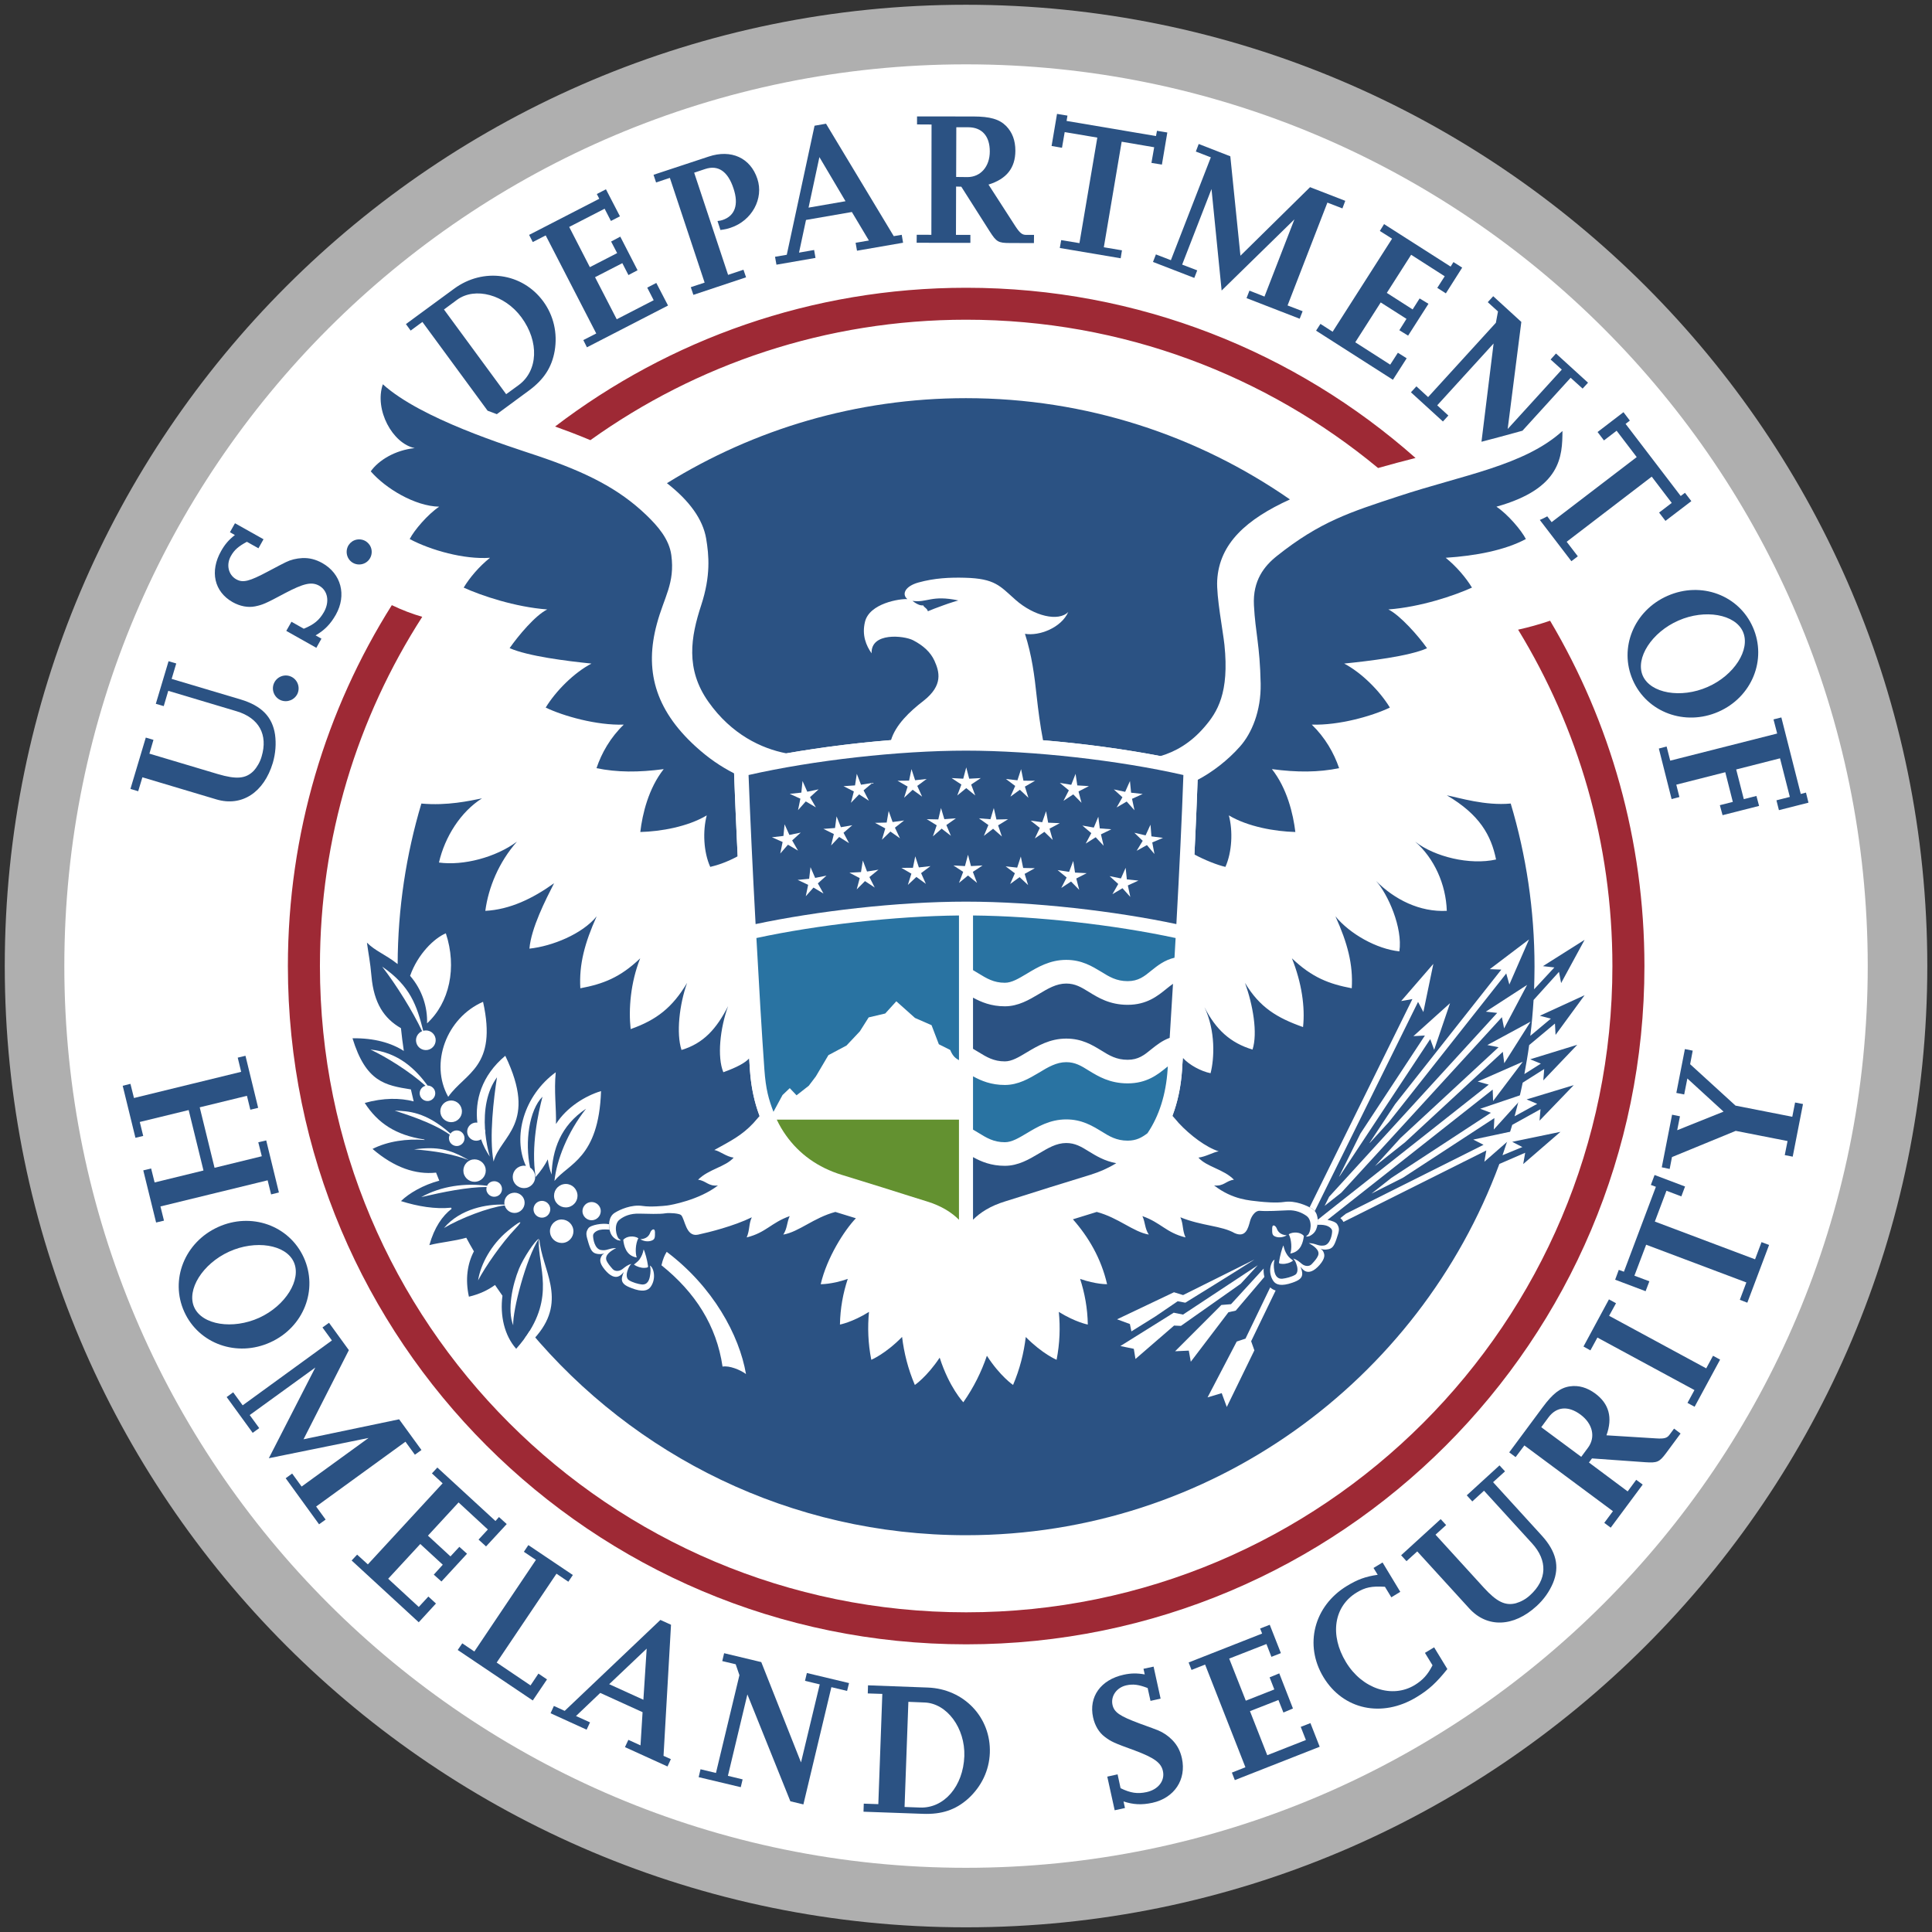 <?xml version="1.0" encoding="UTF-8" standalone="no"?>
<!-- Created with Inkscape (http://www.inkscape.org/) -->

<svg
   version="1.0"
   width="560"
   height="560"
   id="svg2"
   xmlns="http://www.w3.org/2000/svg"
   xmlns:svg="http://www.w3.org/2000/svg">
  <rect width="100%" height="100%" fill="#333333" stroke="none"/>
  <defs
     id="defs4" />
  <g
     transform="matrix(1.553,0,0,1.553,1.38,1.376)"
     id="g3056">
    <g
       id="g3058">
      <circle
         cx="178.755"
         cy="179.102"
         r="176.553"
         style="fill:#ffffff"
         id="circle3060" />
      <path
         d="m 293.496,194.116 -8.784,2.705 1.987,0.811 -3.076,1.948 c 0.327,-1.792 0.645,-3.589 0.894,-5.405 l 4.814,-4.023 0.112,2.119 5.42,-7.407 -8.35,3.833 2.056,0.537 -3.838,3.213 c 0.273,-2.217 0.464,-4.448 0.61,-6.694 l 4.741,-5.249 0.4,2.09 4.38,-8.066 -7.778,4.912 2.139,0.239 -3.784,4.077 c 0.034,-1.411 0.078,-2.808 0.078,-4.219 0,-10.581 -1.558,-20.796 -4.443,-30.449 -4.8,0.444 -9.614,-1.089 -11.924,-1.533 6.147,3.604 8.276,7.5 9.189,11.978 -4.917,1.099 -11.494,-0.513 -15.098,-3.33 3.525,3.076 5.747,7.92 5.903,12.915 -5.073,0.254 -9.756,-2.119 -13.198,-5.576 2.207,2.466 5,8.701 4.346,13.14 -4.243,-0.454 -9.214,-3.232 -11.934,-6.543 2.251,4.961 3.32,8.984 3.047,13.428 -4.204,-0.796 -7.397,-1.987 -11.167,-5.591 1.816,4.531 2.485,9.092 2.075,12.832 -4.858,-1.719 -8.091,-3.667 -10.83,-8.242 1.46,4.043 2.407,9.341 1.401,12.441 -4.116,-1.235 -6.841,-3.716 -8.975,-7.92 2.114,4.463 1.846,9.648 1.143,12.334 -1.729,-0.337 -3.984,-1.533 -5.161,-2.856 -0.073,0.815 -0.132,1.597 -0.166,2.358 -0.22,3.018 -0.811,5.845 -1.797,8.438 0.342,0.371 1.157,1.323 1.182,1.362 2.163,2.324 5.127,4.536 7.461,5.278 -1.011,0.146 -2.393,1.011 -3.784,1.172 1.543,1.748 4.688,2.139 6.631,4.126 -1.509,0.181 -1.865,1.274 -3.706,1.069 3.506,2.71 6.719,2.798 8.511,3.013 0.728,0.078 3.086,0.303 4.58,0.068 2.114,-0.322 4.292,0.728 5.137,1.216 1.299,0.762 1.23,2.549 0.972,3.457 -0.156,0.537 -0.386,1.182 -1.362,1.685 -0.557,0.166 -0.923,0.215 -0.356,-0.205 0.508,-0.371 0.972,-2.637 -0.2,-3.525 -0.859,-0.625 -2.07,-1.143 -3.496,-1.069 -1.582,0.073 -3.999,0.205 -5.171,0.098 -1.069,-0.122 -1.743,1.289 -1.895,1.885 -0.381,1.411 -0.82,3.154 -2.856,2.29 -2.505,-1.436 -6.064,-1.313 -10.156,-2.969 0.576,1.255 0.332,2.349 0.957,3.755 -3.647,-0.898 -4.57,-2.754 -8.047,-3.975 0.581,1.265 0.41,2.256 1.196,3.447 -2.925,-0.508 -5.654,-3.145 -9.722,-4.229 -0.132,0.039 -0.244,0.093 -0.366,0.117 -1.479,0.444 -2.842,0.864 -4.077,1.26 2.881,3.262 5.264,7.266 6.377,12.109 0,0 -2.031,0.059 -5.034,-0.986 0.859,2.646 1.387,5.483 1.436,8.521 0,0 -2.28,-0.42 -5.41,-2.363 0.288,2.876 0.186,5.869 -0.415,8.94 0,0 -2.637,-1.089 -5.752,-4.253 -0.361,2.969 -1.099,5.962 -2.373,8.95 0,0 -2.417,-1.636 -4.883,-5.449 -1.016,2.974 -2.446,5.894 -4.404,8.682 0,0 -2.627,-2.764 -4.409,-8.33 -2.373,3.569 -4.634,5.098 -4.634,5.098 -1.274,-2.988 -2.021,-5.981 -2.383,-8.965 -3.11,3.179 -5.747,4.268 -5.747,4.268 -0.61,-3.071 -0.708,-6.064 -0.43,-8.94 -3.12,1.943 -5.42,2.363 -5.42,2.363 0.054,-3.037 0.581,-5.874 1.46,-8.521 -3.022,1.045 -5.049,0.986 -5.049,0.986 1.147,-4.941 4.385,-10.024 6.563,-12.305 -1.069,-0.342 -2.212,-0.684 -3.457,-1.064 -0.117,-0.024 -0.229,-0.078 -0.371,-0.117 -4.063,1.084 -6.782,3.721 -9.722,4.229 0.776,-1.191 0.625,-2.183 1.196,-3.447 -3.462,1.221 -4.399,3.076 -8.027,3.975 0.605,-1.406 0.361,-2.5 0.957,-3.755 -3.384,1.655 -8.008,2.803 -10.054,3.242 -2.271,0.469 -2.402,-2.905 -3.145,-3.652 -0.317,-0.322 -2.144,-0.454 -2.905,-0.337 -1.128,0.19 -3.311,0.093 -4.941,0.063 -1.641,-0.034 -2.769,0.449 -3.613,1.104 -1.206,0.869 -0.635,3.228 -0.117,3.613 0.562,0.405 0.215,0.352 -0.347,0.2 -0.967,-0.498 -1.216,-1.152 -1.372,-1.689 -0.239,-0.889 -0.332,-2.686 0.986,-3.428 0.83,-0.513 3.022,-1.558 5.142,-1.23 1.484,0.229 3.838,0 4.551,-0.083 0.718,-0.083 6.006,-1.035 9.497,-3.745 -1.831,0.205 -2.188,-0.889 -3.711,-1.069 1.963,-1.987 5.103,-2.378 6.641,-4.126 -1.377,-0.161 -2.598,-1.265 -3.608,-1.421 3.081,-1.709 5.122,-2.705 7.295,-5.029 0.024,-0.039 0.835,-0.952 1.157,-1.328 -0.981,-2.593 -1.587,-5.454 -1.797,-8.472 -0.049,-0.737 -0.098,-1.494 -0.151,-2.271 -0.752,0.835 -2.305,1.675 -4.824,2.583 -1.177,-2.861 -0.615,-8.198 0.889,-12.334 -2.153,4.209 -4.57,6.948 -8.696,8.179 -1.006,-3.086 -0.4,-8.472 1.04,-12.515 -2.734,4.575 -5.659,6.899 -10.532,8.618 -0.41,-3.735 -0.02,-8.677 1.782,-13.208 -3.76,3.604 -6.958,4.795 -11.172,5.591 -0.259,-4.443 0.815,-8.467 3.047,-13.428 -2.695,3.311 -8.306,5.576 -12.549,6.03 0.327,-3.853 3.027,-9.121 4.6,-12.207 -3.989,2.861 -8.237,4.912 -12.832,5.156 0.576,-4.37 2.529,-9.097 5.898,-12.915 -3.96,2.935 -10,4.517 -14.551,3.896 1.099,-4.795 4.053,-9.468 8.032,-11.978 -2.31,0.459 -6.494,1.411 -11.313,0.967 -2.837,9.502 -4.39,19.556 -4.429,29.961 -2.407,-1.89 -4.087,-2.368 -5.732,-3.999 0.303,2.256 0.601,3.486 0.845,6.27 0.444,5.02 2.354,7.891 5.503,9.692 0.142,1.426 0.327,2.837 0.537,4.253 -2.329,-1.489 -5.459,-2.417 -9.58,-2.368 2.505,8.169 6.094,8.779 10.898,9.546 0.166,0.752 0.347,1.494 0.522,2.236 -2.559,-0.669 -5.64,-0.679 -9.136,0.288 2.417,3.755 5.771,6.016 11.123,6.821 0.01,0.034 0.024,0.059 0.044,0.093 -3.296,-0.264 -6.86,0.225 -9.712,1.67 4.063,3.496 8.057,4.829 11.86,4.424 0.195,0.508 0.391,1.006 0.596,1.504 -3.008,0.796 -5.664,2.354 -7.148,3.809 3.169,1.001 6.421,1.533 9.36,1.23 0.02,0.073 0.063,0.142 0.088,0.215 -1.719,1.318 -3.213,3.447 -4.15,6.772 2.261,-0.562 4.58,-0.718 6.89,-1.377 0.459,0.864 0.933,1.704 1.426,2.539 -1.221,2.319 -1.646,5.229 -0.933,8.462 1.943,-0.459 3.54,-1.211 4.868,-2.183 0.454,0.674 0.913,1.333 1.392,2.007 -0.488,3.701 0.366,7.422 2.563,9.902 1.03,-1.157 1.855,-2.271 2.515,-3.335 19.453,23.306 48.721,38.13 81.445,38.13 45.659,0 84.575,-28.848 99.541,-69.292 l 4.819,-2.09 -0.366,2.109 6.953,-6.016 -9.004,1.865 1.895,0.977 -3.706,1.528 c 0.649,-1.86 1.26,-3.765 1.812,-5.669 l 5.278,-2.925 -0.186,2.144 6.387,-6.631 -8.794,2.661 1.982,0.83 -4.229,2.319 c 0.566,-2.065 1.079,-4.17 1.514,-6.274 l 4.019,-2.549 -0.171,2.124 6.34,-6.647"
         style="fill:#2b5283"
         id="path3062" />
      <path
         d="m 288.423,114.966 c -2.012,0.688 -4.019,1.24 -5.967,1.67 11.172,18.291 17.598,39.78 17.598,62.783 0,66.616 -54.009,120.62 -120.61,120.62 -66.626,0 -120.62,-54.004 -120.62,-120.62 0,-24.014 7.007,-46.382 19.097,-65.181 -1.914,-0.547 -3.799,-1.279 -5.679,-2.178 -12.285,19.507 -19.399,42.607 -19.399,67.358 0,69.907 56.689,126.597 126.602,126.597 69.902,0 126.587,-56.689 126.587,-126.597 -0.002,-23.539 -6.418,-45.575 -17.609,-64.452"
         style="fill:#9e2935"
         id="path3064" />
      <path
         d="m 109.302,81.265 c 19.771,-14.146 43.979,-22.48 70.142,-22.48 29.204,0 56.001,10.396 76.875,27.681 2.349,-0.669 4.644,-1.279 6.992,-1.875 -22.339,-19.766 -51.704,-31.768 -83.867,-31.768 -28.848,0 -55.444,9.653 -76.729,25.898 1.006,0.366 2.021,0.732 3.052,1.128 1.211,0.468 2.402,0.937 3.535,1.416"
         style="fill:#9e2935"
         id="path3066" />
      <path
         d="M 179.409,347.725 C 86.47,347.725 11.118,272.359 11.118,179.419 11.118,86.47 86.47,11.123 179.409,11.123 c 92.949,0 168.301,75.347 168.301,168.296 0,92.939 -75.352,168.306 -168.301,168.306 M 179.409,0 C 80.327,0 0,80.337 0,179.419 c 0,99.087 80.327,179.414 179.409,179.414 99.092,0 179.419,-80.327 179.419,-179.414 C 358.828,80.337 278.501,0 179.409,0 Z"
         style="fill:#afafaf"
         id="path3068" />
      <path
         d="m 136.118,143.452 c -2.544,-1.309 -4.775,-2.827 -7.178,-5.015 -7.695,-7.021 -9.521,-14.39 -7.236,-22.856 1.348,-5.059 3.408,-7.588 2.705,-12.856 -0.405,-3.008 -2.544,-5.439 -4.673,-7.485 C 114.59,90.299 108.486,87.247 99.472,84.2 93.896,82.33 77.704,77.301 70.566,70.836 c -1.631,4.756 1.821,11.074 5.952,11.914 -3.652,0.371 -6.758,2.271 -8.208,4.336 2.754,3.188 8.242,6.504 12.773,6.597 -2.09,1.396 -4.658,4.37 -5.503,6.04 3.921,2.09 10.181,3.843 14.99,3.496 -2.026,1.621 -3.779,3.682 -4.917,5.566 3.242,1.484 9.575,3.628 15.596,4.077 -2.222,1.094 -5.386,4.883 -7.021,7.217 3.389,1.509 10.723,2.422 15.273,2.886 -3.257,1.709 -6.665,5.122 -8.54,8.213 3.301,1.582 9.507,3.35 14.575,3.179 -2.505,2.407 -4.15,5.317 -5.093,8.13 3.833,0.791 7.861,0.806 12.544,0.176 -2.837,3.599 -3.975,8.354 -4.37,11.738 3.799,-0.098 8.843,-0.972 12.402,-3.101 -0.771,2.905 -0.605,6.841 0.654,9.614 1.494,-0.342 3.228,-0.962 5.117,-1.978 -0.262,-5.411 -0.506,-10.933 -0.672,-15.484"
         style="fill:#2b5283"
         id="path3070" />
      <path
         d="m 290.732,79.556 c -7.153,6.475 -18.584,8.208 -30.581,12.173 -9.038,2.974 -14.648,4.722 -22.739,11.172 -2.31,1.841 -4.512,4.546 -4.263,9.194 0.273,5.161 1.108,7.388 1.255,14.604 0.093,5.151 -1.685,9.302 -3.853,11.738 -2.28,2.593 -5.244,4.839 -7.91,6.23 -0.151,4.385 -0.352,8.804 -0.596,13.931 1.88,1.025 4.282,1.973 5.781,2.314 1.24,-2.773 1.416,-6.709 0.64,-9.614 3.564,2.129 8.618,3.003 12.412,3.101 -0.405,-3.384 -1.538,-8.14 -4.375,-11.738 4.668,0.63 8.706,0.615 12.544,-0.176 -0.957,-2.813 -2.607,-5.723 -5.107,-8.13 5.083,0.171 11.274,-1.597 14.58,-3.179 -1.875,-3.091 -5.273,-6.504 -8.53,-8.213 4.546,-0.464 12.085,-1.348 15.469,-2.861 -1.636,-2.324 -5.02,-6.147 -7.217,-7.241 6.016,-0.449 12.334,-2.593 15.601,-4.077 -1.147,-1.885 -2.905,-3.945 -4.907,-5.566 5.64,-0.366 11.05,-1.406 14.966,-3.496 -0.85,-1.67 -3.403,-4.644 -5.493,-6.04 12.099,-3.374 12.299,-9.41 12.323,-14.126"
         style="fill:#2b5283"
         id="path3072" />
      <path
         d="M 239.868,92.329 C 222.72,80.425 201.885,73.428 179.409,73.428 c -20.469,0 -39.609,5.825 -55.82,15.869 4.204,3.271 6.699,6.733 7.319,10.322 0.522,3.14 0.884,6.934 -0.928,12.466 -1.924,5.869 -2.983,11.899 1.357,18.022 4.307,6.099 9.912,8.726 14.546,9.614 6.084,-1.064 12.813,-1.934 19.531,-2.471 0.864,-2.847 3.447,-5.313 6.055,-7.324 3.765,-2.939 2.939,-5.498 2.051,-7.49 -0.708,-1.563 -2.051,-2.822 -3.994,-3.828 -1.694,-0.874 -7.91,-1.533 -7.734,2.451 -1.021,-1.445 -1.841,-3.389 -1.24,-5.874 0.83,-3.472 6.499,-4.346 7.91,-4.248 -1.094,-0.923 -0.42,-2.407 2.061,-3.101 3.018,-0.835 5.869,-0.962 8.638,-0.889 5.679,0.137 6.567,1.533 9.453,4.087 3.472,3.091 8.076,4.165 9.883,2.3 -1.304,2.959 -5.43,4.531 -8.081,4.077 1.294,4.092 1.758,7.646 2.217,11.948 0.215,1.953 0.625,5.234 1.152,7.915 7.603,0.63 15.259,1.675 21.919,2.954 2.759,-0.801 5.625,-2.417 8.179,-5.386 2.446,-2.813 4.688,-6.392 3.76,-15.381 -0.264,-2.534 -1.523,-9.004 -1.348,-12.041 0.394,-6.912 5.521,-11.414 13.573,-15.091"
         style="fill:#2b5283"
         id="path3074" />
      <path
         d="m 169.414,111.265 c 1.045,0.796 1.66,0.903 2.007,0.82 0.034,0.2 0.396,0.439 0.464,0.522 0.225,0.195 0.352,0.381 0.405,0.596 0.474,-0.2 1.743,-0.718 2.905,-1.118 1.162,-0.439 2.778,-0.903 2.778,-0.903 -5.014,-1.065 -5.776,0.464 -8.559,0.083"
         style="fill:#2b5283"
         id="path3076" />
      <path
         d="m 319.844,131.958 c 6.255,-2.739 9.082,-9.727 6.44,-15.752 -2.637,-6.03 -9.678,-8.633 -15.928,-5.889 -6.255,2.734 -9.136,9.692 -6.494,15.728 2.632,6.02 9.732,8.652 15.982,5.913 m -7.456,-17.026 c 4.941,-2.173 10.601,-1.177 12.031,2.095 1.455,3.311 -1.646,8.145 -6.602,10.308 -4.966,2.178 -10.649,1.196 -12.1,-2.114 -1.42,-3.268 1.676,-8.107 6.671,-10.289 z"
         style="fill:#2b5283"
         id="path3078" />
      <polyline
         style="fill:#2b5283"
         points="311.104,148.257 308.721,138.823 310.171,138.442 310.845,141.084 330.806,136.021     330.122,133.384 331.587,133.018 335.21,147.3 336.182,147.046 336.65,148.926 331.133,150.322 330.669,148.486 333.169,147.852     331.338,140.649 323.159,142.729 324.58,148.271 326.934,147.671 327.432,149.531 320.615,151.26 320.107,149.395     322.529,148.784 321.123,143.242 311.978,145.566 312.559,147.876 311.104,148.257   "
         id="polyline3080" />
      <path
         d="m 32.007,122.944 -0.859,2.881 12.881,3.838 c 3.882,1.162 5.913,3.232 6.416,6.543 0.234,1.704 0.103,3.506 -0.41,5.283 -1.665,5.542 -5.786,8.228 -10.518,6.831 l -13.828,-4.131 -0.786,2.603 -1.445,-0.435 2.866,-9.58 1.431,0.425 -0.757,2.573 12.773,3.813 c 3.467,1.025 5.22,0.879 6.675,-0.591 0.645,-0.703 1.191,-1.631 1.489,-2.661 1.235,-4.106 -0.479,-7.222 -4.673,-8.477 l -12.744,-3.809 -0.845,2.852 -1.479,-0.43 2.378,-7.949 1.435,0.421"
         style="fill:#2b5283"
         id="path3082" />
      <path
         d="m 54.663,128.525 c -0.527,1.206 -1.919,1.777 -3.149,1.279 -1.211,-0.513 -1.792,-1.924 -1.279,-3.14 0.513,-1.221 1.929,-1.802 3.135,-1.294 1.225,0.514 1.796,1.915 1.293,3.155"
         style="fill:#2b5283"
         id="path3084" />
      <path
         d="m 59.106,118.315 -0.952,1.709 -5.61,-3.159 0.967,-1.704 2.3,1.299 c 1.904,-0.781 2.905,-1.602 3.774,-3.13 1.079,-1.934 0.708,-3.984 -0.898,-4.897 -1.416,-0.791 -2.9,-0.439 -6.406,1.406 -3.657,1.963 -4.175,2.163 -5.566,2.451 -1.343,0.264 -2.813,-0.024 -4.189,-0.796 -3.433,-1.943 -4.292,-5.742 -2.144,-9.536 0.688,-1.221 1.416,-2.085 2.568,-2.983 l -0.923,-0.527 0.942,-1.675 5.327,2.988 -0.947,1.685 -2.158,-1.211 c -1.563,0.845 -2.349,1.504 -2.988,2.661 -0.913,1.616 -0.469,3.506 0.986,4.331 1.26,0.708 2.427,0.425 6.025,-1.499 1.738,-0.913 2.803,-1.494 3.247,-1.689 0.908,-0.449 1.948,-0.708 3.091,-0.767 1.304,-0.054 2.48,0.254 3.696,0.923 3.555,1.997 4.595,5.991 2.549,9.639 -1.021,1.802 -2.129,2.91 -3.784,3.867 l 1.093,0.614"
         style="fill:#2b5283"
         id="path3086" />
      <path
         d="m 68.486,102.119 c 0,1.309 -1.04,2.349 -2.344,2.349 -1.304,0 -2.329,-1.04 -2.329,-2.349 0,-1.294 1.025,-2.334 2.329,-2.334 1.304,0 2.344,1.04 2.344,2.334"
         style="fill:#2b5283"
         id="path3088" />
      <polyline
         style="fill:#2b5283"
         points="123.794,56.138 108.657,63.936 107.983,62.588 110.396,61.353 100.962,43.052 98.55,44.292     97.866,42.954 110.962,36.211 110.503,35.327 112.207,34.443 114.819,39.487 113.135,40.352 111.958,38.071 105.347,41.47     109.204,48.975 114.297,46.353 113.169,44.194 114.883,43.281 118.105,49.551 116.406,50.454 115.264,48.232 110.171,50.85     114.219,58.701 121.118,55.146 119.912,52.798 121.606,51.924 123.794,56.138   "
         id="polyline3090" />
      <path
         d="m 138.359,50.874 -9.834,3.271 -0.483,-1.431 2.583,-0.854 -6.489,-19.546 -2.573,0.854 -0.474,-1.431 10.288,-3.398 c 4.199,-1.406 7.798,0.234 9.087,4.141 1.24,3.696 -1.016,7.832 -4.99,9.141 -0.576,0.2 -0.962,0.288 -1.899,0.42 l -0.547,-1.675 c 0.469,-0.044 0.649,-0.107 0.947,-0.19 2.31,-0.767 3.052,-2.871 2.041,-5.884 -1.045,-3.193 -2.861,-4.448 -5.308,-3.628 l -2.036,0.679 6.333,19.072 2.871,-0.957 0.483,1.416"
         style="fill:#2b5283"
         id="path3092" />
      <path
         d="m 167.412,42.939 -1.489,0.249 -12.642,-20.986 -2.139,0.376 -5.186,24.087 -2.192,0.376 0.264,1.475 7.29,-1.265 -0.259,-1.479 -2.817,0.493 1.304,-6.099 8.56,-1.484 3.179,5.322 -2.48,0.42 0.259,1.484 8.599,-1.489 -0.251,-1.48 m -17.392,-5.073 2.026,-9.429 4.873,8.232 z"
         style="fill:#2b5283"
         id="path3094" />
      <path
         d="m 192.104,42.954 h -1.484 c -0.708,0 -1.138,-0.322 -1.973,-1.577 l -5.039,-7.813 c 3.359,-1.035 5.005,-3.086 5.015,-6.313 0,-1.899 -0.557,-3.433 -1.733,-4.629 -1.279,-1.279 -3.008,-1.753 -6.069,-1.768 l -10.552,-0.01 v 1.494 l 2.71,0.015 -0.034,20.586 -2.734,-0.005 -0.015,1.489 10.029,0.024 v -1.494 h -2.69 l 0.024,-9.019 0.972,0.024 5.342,8.403 c 1.216,1.89 1.567,2.104 3.677,2.109 l 4.536,0.015 0.018,-1.531 M 177.598,22.866 h 2.231 c 2.549,0.005 4.028,1.646 4.019,4.521 0,2.808 -1.709,4.78 -4.175,4.78 l -2.104,-0.024 z"
         style="fill:#2b5283"
         id="path3096" />
      <polyline
         style="fill:#2b5283"
         points="208.276,47.319 196.914,45.4 197.173,43.931 200.581,44.492 203.916,24.795 197.827,23.77     197.324,26.694 195.381,26.362 196.396,20.371 198.345,20.693 198.179,21.685 214.868,24.507 215.054,23.525 216.982,23.843     215.972,29.834 214.019,29.517 214.531,26.597 208.462,25.562 205.132,45.264 208.516,45.835 208.276,47.319   "
         id="polyline3098" />
      <polyline
         style="fill:#2b5283"
         points="241.685,58.604 231.768,54.756 232.31,53.359 235.117,54.468 240.703,40.054 227.119,53.34     225.229,34.395 219.751,48.501 222.563,49.575 222.017,50.986 214.307,48.003 214.854,46.597 217.646,47.676 225.103,28.481     222.305,27.397 222.842,25.986 228.74,28.286 230.63,46.841 243.623,34.048 250.195,36.597 249.663,38.013 246.86,36.929     239.424,56.123 242.236,57.202 241.685,58.604   "
         id="polyline3100" />
      <polyline
         style="fill:#2b5283"
         points="259.087,69.995 244.746,60.83 245.562,59.565 247.837,61.03 258.931,43.662 256.646,42.222     257.437,40.942 269.858,48.872 270.386,48.027 272.017,49.063 268.97,53.867 267.368,52.842 268.755,50.679 262.49,46.665     257.949,53.779 262.769,56.865 264.072,54.814 265.723,55.815 261.924,61.758 260.288,60.747 261.621,58.628 256.812,55.562     252.061,62.998 258.584,67.173 260.015,64.951 261.655,65.986 259.087,69.995   "
         id="polyline3102" />
      <path
         d="M 95.918,70.986 93.584,72.685 81.973,56.88 84.41,55.073 c 3.379,-2.471 8.916,-0.962 12.026,3.276 3.335,4.527 3.115,9.971 -0.518,12.637 m 4.585,-15.625 C 96.587,50.034 89.312,48.999 83.862,53.003 l -8.989,6.597 0.884,1.216 2.192,-1.616 12.168,16.567 c 0.576,0.229 1.157,0.435 1.724,0.649 l 5.952,-4.38 c 2.822,-2.07 4.307,-4.351 4.844,-7.422 0.566,-3.325 -0.191,-6.601 -2.134,-9.253 z"
         style="fill:#2b5283"
         id="path3104" />
      <path
         d="m 289.526,65.093 -1.006,1.118 2.09,1.885 -10.103,11.089 2.549,-19.985 -5.249,-4.8 -1.016,1.113 1.909,1.733 -0.396,2.114 -12.646,13.867 -2.183,-2.002 -1.025,1.108 5.972,5.449 1.016,-1.113 -2.08,-1.904 10.522,-11.543 -2.261,18.34 c 2.188,-0.576 4.531,-1.187 7.036,-1.89 0.225,-0.063 0.405,-0.127 0.615,-0.171 l 8.989,-9.878 2.236,2.017 1.011,-1.099 -5.98,-5.448"
         style="fill:#2b5283"
         id="path3106" />
      <path
         d="m 313.594,91.089 -0.791,0.601 -10.288,-13.462 0.796,-0.615 -1.191,-1.567 -4.834,3.701 1.191,1.567 2.363,-1.807 3.75,4.917 -15.879,12.144 -0.815,-1.084 c -0.464,0.254 -0.918,0.483 -1.392,0.674 l 5.894,7.7 1.201,-0.913 -2.08,-2.715 15.874,-12.153 3.735,4.902 -2.358,1.802 1.187,1.553 4.829,-3.687 -1.192,-1.558"
         style="fill:#2b5283"
         id="path3108" />
      <path
         d="m 209.077,336.567 -1.919,0.42 -1.382,-6.279 1.924,-0.425 0.557,2.583 c 1.851,0.898 3.135,1.104 4.863,0.728 2.158,-0.474 3.442,-2.104 3.042,-3.921 -0.342,-1.567 -1.602,-2.476 -5.308,-3.867 -3.896,-1.401 -4.395,-1.66 -5.532,-2.515 -1.099,-0.82 -1.86,-2.104 -2.197,-3.647 -0.84,-3.843 1.436,-7.017 5.703,-7.954 1.353,-0.298 2.49,-0.313 3.94,-0.059 l -0.234,-1.05 1.885,-0.405 1.309,5.977 -1.885,0.415 -0.532,-2.397 c -1.68,-0.64 -2.686,-0.781 -3.979,-0.503 -1.812,0.405 -2.939,2.012 -2.583,3.643 0.317,1.392 1.309,2.09 5.127,3.506 1.846,0.674 2.988,1.079 3.433,1.274 0.928,0.391 1.831,0.991 2.622,1.807 0.913,0.947 1.475,2.021 1.777,3.394 0.864,3.979 -1.421,7.402 -5.518,8.301 -2.017,0.435 -3.579,0.337 -5.381,-0.254 l 0.268,1.228"
         style="fill:#2b5283"
         id="path3110" />
      <polyline
         style="fill:#2b5283"
         points="245.42,325.132 229.58,331.357 229.033,329.956 231.558,328.955 224.033,309.79 221.499,310.796     220.962,309.399 234.678,304.004 234.302,303.066 236.099,302.363 238.179,307.656 236.411,308.35 235.483,305.957     228.53,308.677 231.631,316.533 236.953,314.434 236.074,312.178 237.876,311.436 240.43,317.988 238.652,318.745 237.72,316.406     232.407,318.486 235.635,326.709 242.847,323.872 241.885,321.421 243.691,320.718 245.42,325.132   "
         id="polyline3112" />
      <path
         d="m 269.248,310.625 c -2.017,2.524 -3.433,3.848 -5.757,5.249 -6.44,3.906 -13.672,2.358 -17.358,-3.721 -3.657,-6.025 -1.782,-13.296 4.36,-17.031 1.973,-1.206 3.506,-1.768 5.757,-2.085 l -0.781,-1.274 1.685,-1.025 3.311,5.479 -1.675,1.021 -1.191,-1.963 c -2.49,-0.151 -3.677,0.103 -5.283,1.074 -4.248,2.583 -5.068,7.925 -1.982,13.003 3.003,4.946 8.599,6.826 12.822,4.268 1.523,-0.938 2.427,-1.934 3.325,-3.696 l -1.416,-2.314 1.714,-1.035 2.469,4.05"
         style="fill:#2b5283"
         id="path3114" />
      <path
         d="m 280.01,273.73 -2.227,2.021 9.058,9.932 c 2.729,2.988 3.403,5.796 2.124,8.892 -0.674,1.592 -1.709,3.071 -3.076,4.312 -4.277,3.921 -9.194,4.082 -12.524,0.459 l -9.736,-10.674 -2.007,1.821 -1.001,-1.104 7.383,-6.743 1.016,1.108 -1.982,1.797 8.994,9.863 c 2.427,2.661 4.014,3.442 6.006,2.935 0.933,-0.273 1.865,-0.771 2.656,-1.509 3.174,-2.881 3.306,-6.455 0.356,-9.678 l -8.96,-9.819 -2.188,2.002 -1.03,-1.143 6.108,-5.586 1.03,1.114"
         style="fill:#2b5283"
         id="path3116" />
      <polyline
         style="fill:#2b5283"
         points="320.156,252.876 315.396,261.675 314.067,260.957 315.366,258.56 297.256,248.76     295.947,251.152 294.658,250.43 299.409,241.631 300.728,242.354 299.438,244.697 317.563,254.507 318.833,252.158     320.156,252.876   "
         id="polyline3118" />
      <polyline
         style="fill:#2b5283"
         points="329.297,231.475 325.234,242.251 323.838,241.714 325.054,238.472 306.353,231.431     304.16,237.212 306.953,238.257 306.25,240.107 300.566,237.959 301.245,236.123 302.202,236.47 308.169,220.62 307.231,220.269     307.925,218.418 313.613,220.566 312.92,222.412 310.142,221.357 307.974,227.109 326.68,234.155 327.886,230.947     329.297,231.475   "
         id="polyline3120" />
      <polyline
         style="fill:#2b5283"
         points="335.625,205.171 333.706,214.995 332.222,214.707 332.744,212.08 323.071,210.181     311.172,215.073 310.742,217.29 309.268,216.982 311.191,207.163 312.661,207.461 312.148,210.059 320.801,206.592     314.043,200.405 313.452,203.384 311.987,203.101 313.584,194.917 315.044,195.21 314.561,197.739 323.032,205.469     333.628,207.549 334.15,204.888 335.625,205.171   "
         id="polyline3122" />
      <path
         d="m 286.772,265.488 1.338,-1.812 c 1.509,-2.051 3.716,-2.231 6.006,-0.527 2.261,1.689 2.852,4.199 1.372,6.182 l -1.25,1.689 -7.466,-5.532 m 24.791,0.264 -0.884,1.187 c -0.43,0.571 -0.942,0.737 -2.446,0.64 l -9.287,-0.576 c 1.182,-3.306 0.488,-5.874 -2.085,-7.793 -1.528,-1.123 -3.105,-1.587 -4.756,-1.343 -1.807,0.269 -3.188,1.367 -5.029,3.848 l -6.279,8.467 1.191,0.889 1.636,-2.178 16.528,12.271 -1.616,2.178 1.201,0.898 5.972,-8.042 -1.211,-0.889 -1.597,2.163 -7.227,-5.391 0.566,-0.767 9.941,0.708 c 2.241,0.151 2.632,-0.015 3.896,-1.704 l 2.7,-3.652 z"
         style="fill:#2b5283"
         id="path3124" />
      <polyline
         style="fill:#2b5283"
         points="28.247,227.285 25.854,217.554 27.319,217.202 27.969,219.81 37.09,217.578 34.326,206.299     25.2,208.521 25.84,211.128 24.39,211.475 22.012,201.763 23.457,201.406 24.116,204.048 44.121,199.16 43.481,196.514     44.927,196.167 47.295,205.884 45.835,206.235 45.2,203.638 36.387,205.786 39.155,217.075 47.974,214.917 47.319,212.31     48.799,211.963 51.167,221.68 49.712,222.041 49.063,219.409 29.058,224.287 29.717,226.938 28.247,227.285   "
         id="polyline3126" />
      <path
         d="m 49.58,249.644 c 6.226,-2.827 8.95,-9.839 6.226,-15.83 -2.739,-5.991 -9.814,-8.506 -16.025,-5.669 -6.201,2.837 -8.999,9.829 -6.27,15.82 2.719,5.991 9.858,8.515 16.069,5.679 m -7.705,-16.919 c 4.917,-2.241 10.586,-1.333 12.065,1.929 1.499,3.281 -1.538,8.164 -6.445,10.41 -4.956,2.246 -10.64,1.338 -12.129,-1.943 -1.484,-3.267 1.553,-8.136 6.509,-10.396 z"
         style="fill:#2b5283"
         id="path3128" />
      <polyline
         style="fill:#2b5283"
         points="58.662,283.613 52.432,275.015 53.638,274.136 55.405,276.567 67.905,267.495 49.287,271.279     57.964,254.351 45.718,263.223 47.495,265.659 46.274,266.543 41.416,259.863 42.632,258.979 44.404,261.406 61.06,249.297     59.297,246.875 60.518,246.001 64.224,251.108 55.762,267.744 73.604,264.014 77.773,269.746 76.548,270.625 74.785,268.198     58.115,280.298 59.888,282.729 58.662,283.613   "
         id="polyline3130" />
      <polyline
         style="fill:#2b5283"
         points="77.266,301.899 64.741,290.366 65.767,289.272 67.769,291.094 81.724,275.962 79.727,274.111     80.737,273.018 91.587,282.998 92.241,282.256 93.687,283.569 89.829,287.744 88.428,286.465 90.166,284.585 84.702,279.531     78.984,285.732 83.188,289.604 84.844,287.817 86.279,289.106 81.504,294.287 80.073,293.008 81.753,291.157 77.554,287.29     71.563,293.774 77.271,299.038 79.063,297.095 80.479,298.398 77.266,301.899   "
         id="polyline3132" />
      <polyline
         style="fill:#2b5283"
         points="98.55,316.494 84.541,307.07 85.391,305.83 87.646,307.354 99.136,290.254 96.885,288.745     97.725,287.495 106.03,293.076 105.186,294.331 102.974,292.832 91.812,309.419 98.13,313.682 99.604,311.479 101.206,312.563     98.55,316.494   "
         id="polyline3134" />
      <path
         d="m 124.321,327.446 -1.367,-0.62 1.396,-24.463 -1.982,-0.903 -17.861,16.973 -2.017,-0.918 -0.62,1.362 6.729,3.066 0.635,-1.362 -2.617,-1.187 4.526,-4.312 7.9,3.594 -0.386,6.196 -2.266,-1.03 -0.635,1.357 7.939,3.613 0.626,-1.366 m -11.508,-13.994 6.997,-6.636 -0.615,9.541 z"
         style="fill:#2b5283"
         id="path3136" />
      <polyline
         style="fill:#2b5283"
         points="149.058,335.894 146.626,335.308 138.604,315.361 134.971,330.557 137.715,331.221     137.368,332.676 129.512,330.806 129.858,329.331 132.739,330.024 137.119,311.772 136.421,309.736 133.916,309.141     134.263,307.671 141.196,309.331 148.613,328.057 152.109,313.491 149.36,312.827 149.707,311.367 157.578,313.247     157.212,314.712 154.282,314.009 149.058,335.894   "
         id="polyline3138" />
      <path
         d="m 171.382,337.651 c 3.501,0.127 6.069,-0.737 8.398,-2.803 2.515,-2.28 3.955,-5.293 4.077,-8.584 0.234,-6.611 -4.834,-11.938 -11.592,-12.183 l -11.147,-0.415 -0.044,1.514 2.715,0.088 -0.747,20.576 -2.715,-0.093 -0.049,1.504 11.104,0.396 m -2.73,-20.903 3.022,0.122 c 4.189,0.156 7.598,4.785 7.422,10.029 -0.215,5.61 -3.77,9.736 -8.252,9.58 l -2.905,-0.107 z"
         style="fill:#2b5283"
         id="path3140" />
      <path
         d="m 179.404,232.734 h -1.133 c -0.571,-3.569 -3.164,-5.771 -6.938,-6.929 -2.871,-0.894 -7.031,-2.246 -15.938,-4.971 -10.327,-3.174 -15.596,-11.484 -16.309,-21.914 -1.001,-14.751 -2.471,-40.669 -3.022,-57.168 11.655,-2.856 28.857,-5.103 43.34,-5.103 14.487,0 31.68,2.246 43.34,5.103 -0.527,16.499 -2.031,42.417 -3.018,57.168 -0.718,10.43 -5.981,18.74 -16.309,21.914 -8.911,2.725 -13.066,4.077 -15.938,4.971 -3.784,1.157 -6.377,3.359 -6.934,6.929 h -1.141"
         style="fill:#ffffff"
         id="path3142" />
      <path
         d="m 176.455,195.078 -2.114,-1.06 -1.362,-3.56 -3.091,-1.353 -3.486,-3.11 -2.07,2.28 -3.091,0.728 -1.646,2.603 -2.485,2.642 -3.384,1.802 -2.339,3.96 -1.328,1.753 -2.28,1.782 -1.265,-1.338 -1.353,1.289 -1.689,3.13 c -0.889,-2.339 -1.426,-4.15 -1.694,-7.891 -0.498,-6.934 -1.001,-15.635 -1.489,-24.546 11.436,-2.466 25.991,-4.097 37.808,-4.209 v 27.007 c -0.543,-0.327 -1.085,-0.586 -1.642,-1.909"
         style="fill:#2973a2"
         id="path3144" />
      <path
         d="m 178.096,208.086 h -34.009 c 0.503,1.055 1.074,2.031 1.738,2.959 2.446,3.438 5.933,5.977 10.356,7.334 6.001,1.841 9.834,3.047 12.622,3.936 l 3.33,1.04 c 2.72,0.84 4.624,2.07 5.962,3.418 v -18.687"
         style="fill:#639130"
         id="path3146" />
      <path
         d="m 214.009,194.941 c 0.933,-0.742 2.002,-1.606 3.413,-2.119 0.2,-3.179 0.405,-6.572 0.62,-10.088 -0.376,0.254 -0.767,0.576 -1.25,0.957 -1.621,1.313 -3.647,2.964 -7.217,2.964 -3.34,0 -5.508,-1.338 -7.246,-2.412 -1.411,-0.874 -2.549,-1.558 -4.214,-1.558 -1.836,0 -3.413,0.938 -5.093,1.948 -1.812,1.074 -3.857,2.3 -6.362,2.3 -2.568,0 -4.424,-0.791 -5.942,-1.616 v 9.546 c 0.342,0.195 0.679,0.4 1.006,0.601 1.523,0.938 2.842,1.748 4.937,1.748 1.294,0 2.578,-0.771 4.092,-1.685 2.017,-1.201 4.312,-2.568 7.363,-2.568 2.9,0 4.819,1.167 6.533,2.212 1.514,0.947 2.837,1.743 4.927,1.743 1.996,0 3.085,-0.864 4.433,-1.973"
         style="fill:#2b5283"
         id="path3148" />
      <path
         d="m 186.66,216.704 c -2.568,0 -4.424,-0.781 -5.942,-1.626 v 11.689 c 1.333,-1.343 3.232,-2.573 5.967,-3.413 l 3.315,-1.04 c 2.793,-0.889 6.606,-2.095 12.627,-3.936 1.753,-0.542 3.364,-1.26 4.824,-2.163 -2.188,-0.4 -3.779,-1.377 -5.122,-2.202 -1.411,-0.874 -2.549,-1.563 -4.214,-1.563 -1.836,0 -3.413,0.952 -5.093,1.953 -1.811,1.071 -3.857,2.301 -6.362,2.301"
         style="fill:#2b5283"
         id="path3150" />
      <path
         d="m 214.009,180.259 c 1.113,-0.894 2.461,-1.968 4.312,-2.393 0.073,-1.216 0.142,-2.446 0.21,-3.677 -11.436,-2.466 -25.977,-4.097 -37.813,-4.209 v 10.2 c 0.342,0.205 0.679,0.396 1.006,0.605 1.523,0.928 2.842,1.753 4.937,1.753 1.294,0 2.578,-0.791 4.092,-1.689 2.017,-1.221 4.312,-2.583 7.363,-2.583 2.9,0 4.819,1.196 6.533,2.222 1.514,0.942 2.837,1.748 4.927,1.748 1.996,0 3.085,-0.869 4.433,-1.977"
         style="fill:#2973a2"
         id="path3152" />
      <path
         d="m 180.718,200 v 9.946 c 0.342,0.19 0.679,0.405 1.006,0.601 1.523,0.938 2.842,1.753 4.937,1.753 1.294,0 2.578,-0.781 4.092,-1.68 2.017,-1.206 4.312,-2.578 7.363,-2.578 2.9,0 4.819,1.177 6.533,2.212 1.514,0.947 2.837,1.753 4.927,1.753 1.626,0 2.642,-0.581 3.701,-1.382 2.183,-3.232 3.452,-7.236 3.76,-11.89 0.005,-0.205 0.024,-0.396 0.039,-0.581 -0.093,0.063 -0.186,0.146 -0.283,0.22 -1.621,1.313 -3.647,2.944 -7.217,2.944 -3.34,0 -5.508,-1.318 -7.246,-2.383 -1.411,-0.889 -2.549,-1.577 -4.214,-1.577 -1.836,0 -3.413,0.942 -5.093,1.963 -1.812,1.074 -3.857,2.295 -6.362,2.295 -2.569,0 -4.425,-0.781 -5.943,-1.616"
         style="fill:#2973a2"
         id="path3154" />
      <path
         d="m 140.137,171.587 c -0.542,-9.932 -1.016,-19.937 -1.313,-27.822 12.065,-2.744 28.032,-4.551 40.581,-4.551 12.549,0 28.54,1.807 40.576,4.551 -0.273,7.886 -0.757,17.891 -1.309,27.822 -11.357,-2.397 -26.377,-4.189 -39.268,-4.189 -12.881,-0.001 -27.905,1.791 -39.267,4.189"
         style="fill:#2b5283"
         id="path3156" />
      <polyline
         style="fill:#ffffff"
         points="148.057,150.322 148.496,148.184 146.514,147.28 148.677,147.051 148.896,144.883     149.785,146.88 151.895,146.44 150.293,147.9 151.387,149.8 149.502,148.691 148.057,150.322   "
         id="polyline3158" />
      <polyline
         style="fill:#ffffff"
         points="161.289,148.569 159.458,147.378 157.93,148.95 158.477,146.831 156.548,145.845     158.696,145.703 159.028,143.545 159.814,145.576 161.958,145.229 160.288,146.626 161.289,148.569   "
         id="polyline3160" />
      <polyline
         style="fill:#ffffff"
         points="171.216,147.798 169.453,146.519 167.856,148.003 168.511,145.918 166.626,144.834     168.784,144.81 169.229,142.661 169.912,144.741 172.061,144.502 170.313,145.796 171.216,147.798   "
         id="polyline3162" />
      <polyline
         style="fill:#ffffff"
         points="181.138,147.583 179.453,146.211 177.778,147.583 178.545,145.542 176.719,144.336     178.892,144.453 179.453,142.339 180.005,144.453 182.173,144.336 180.371,145.542 181.138,147.583   "
         id="polyline3164" />
      <polyline
         style="fill:#ffffff"
         points="209.399,148.716 207.524,149.814 208.604,147.915 206.997,146.455 209.116,146.904     210.01,144.888 210.22,147.065 212.388,147.3 210.396,148.208 210.854,150.342 209.399,148.716   "
         id="polyline3166" />
      <polyline
         style="fill:#ffffff"
         points="198.604,146.626 196.919,145.234 199.053,145.591 199.858,143.545 200.181,145.703     202.349,145.835 200.41,146.831 200.967,148.95 199.424,147.378 197.603,148.579 198.604,146.626   "
         id="polyline3168" />
      <polyline
         style="fill:#ffffff"
         points="188.589,145.806 186.855,144.502 189.009,144.751 189.688,142.666 190.132,144.824     192.295,144.834 190.4,145.928 191.06,148.018 189.463,146.519 187.7,147.798 188.589,145.806   "
         id="polyline3170" />
      <polyline
         style="fill:#ffffff"
         points="149.502,166.392 149.946,164.258 147.983,163.34 150.132,163.135 150.386,160.962     151.255,162.969 153.364,162.544 151.758,163.989 152.813,165.889 150.942,164.771 149.502,166.392   "
         id="polyline3172" />
      <polyline
         style="fill:#ffffff"
         points="162.373,164.771 160.552,163.564 159.014,165.112 159.57,163.008 157.651,161.997 159.81,161.88     160.151,159.722 160.938,161.777 163.071,161.436 161.382,162.813 162.373,164.771   "
         id="polyline3174" />
      <polyline
         style="fill:#ffffff"
         points="171.919,164.077 170.146,162.788 168.555,164.272 169.214,162.178 167.339,161.089     169.502,161.084 169.937,158.936 170.61,161.011 172.778,160.767 171.025,162.075 171.919,164.077   "
         id="polyline3176" />
      <polyline
         style="fill:#ffffff"
         points="181.47,163.901 179.78,162.52 178.101,163.901 178.882,161.841 177.061,160.645 179.214,160.762     179.78,158.647 180.337,160.762 182.5,160.645 180.688,161.841 181.47,163.901   "
         id="polyline3178" />
      <polyline
         style="fill:#ffffff"
         points="208.613,164.893 206.738,166.006 207.822,164.102 206.211,162.642 208.325,163.066     209.204,161.084 209.429,163.247 211.592,163.467 209.614,164.375 210.073,166.519 208.613,164.893   "
         id="polyline3180" />
      <polyline
         style="fill:#ffffff"
         points="198.188,162.891 196.504,161.509 198.647,161.841 199.424,159.805 199.756,161.973     201.929,162.085 199.99,163.081 200.537,165.195 199.014,163.643 197.188,164.844 198.188,162.891   "
         id="polyline3182" />
      <polyline
         style="fill:#ffffff"
         points="188.53,162.109 186.807,160.811 188.96,161.05 189.639,158.979 190.078,161.113 192.256,161.157     190.352,162.217 191.001,164.307 189.409,162.827 187.651,164.106 188.53,162.109   "
         id="polyline3184" />
      <polyline
         style="fill:#ffffff"
         points="154.233,156.909 154.741,154.78 152.793,153.818 154.961,153.657 155.249,151.484     156.06,153.506 158.184,153.135 156.548,154.546 157.578,156.479 155.732,155.327 154.233,156.909   "
         id="polyline3186" />
      <polyline
         style="fill:#ffffff"
         points="144.741,158.418 145.181,156.265 143.184,155.381 145.332,155.137 145.547,152.964     146.445,154.946 148.569,154.512 146.963,155.972 148.057,157.876 146.177,156.772 144.741,158.418   "
         id="polyline3188" />
      <polyline
         style="fill:#ffffff"
         points="167.08,155.571 165.298,154.316 163.716,155.845 164.341,153.73 162.422,152.69 164.6,152.637     164.976,150.474 165.708,152.539 167.856,152.246 166.143,153.589 167.08,155.571   "
         id="polyline3190" />
      <polyline
         style="fill:#ffffff"
         points="176.592,155.112 174.863,153.774 173.228,155.215 173.94,153.149 172.085,152.007     174.238,152.051 174.741,149.922 175.366,152.007 177.524,151.846 175.742,153.101 176.592,155.112   "
         id="polyline3192" />
      <polyline
         style="fill:#ffffff"
         points="186.108,155.239 184.463,153.794 182.744,155.117 183.584,153.101 181.816,151.846     183.97,152.017 184.595,149.927 185.088,152.065 187.256,152.017 185.4,153.159 186.108,155.239   "
         id="polyline3194" />
      <polyline
         style="fill:#ffffff"
         points="213.174,156.841 211.26,157.905 212.388,156.045 210.825,154.541 212.925,155.029     213.843,153.037 214.019,155.215 216.177,155.498 214.17,156.348 214.58,158.511 213.174,156.841   "
         id="polyline3196" />
      <polyline
         style="fill:#ffffff"
         points="202.793,154.609 201.128,153.198 203.262,153.574 204.102,151.553 204.38,153.73     206.533,153.892 204.595,154.839 205.098,156.968 203.613,155.381 201.753,156.558 202.793,154.609   "
         id="polyline3198" />
      <polyline
         style="fill:#ffffff"
         points="193.188,153.633 191.479,152.285 193.633,152.573 194.355,150.518 194.741,152.661     196.914,152.754 195,153.774 195.596,155.884 194.033,154.37 192.256,155.605 193.188,153.633   "
         id="polyline3200" />
      <path
         d="m 82.769,203.828 c 3.198,-4.546 9.214,-5.527 6.499,-17.734 -6.822,2.983 -10,11.489 -6.499,17.734"
         style="fill:#ffffff"
         id="path3202" />
      <path
         d="m 82.324,173.311 c -2.188,0.903 -5.278,3.936 -6.67,7.935 2.295,2.651 3.267,5.908 3.164,8.867 4.175,-3.824 5.625,-10.421 3.506,-16.802"
         style="fill:#ffffff"
         id="path3204" />
      <path
         d="m 86.372,215.537 c 0.278,0.039 0.21,0.01 -0.098,-0.088 -3.208,-1.787 -5.474,-2.407 -9.878,-1.812 4.131,0.303 7.027,0.88 9.976,1.9"
         style="fill:#ffffff"
         id="path3206" />
      <path
         d="m 99.775,230.361 c -0.039,0.093 -0.083,0.19 -0.107,0.288 -0.117,4.937 3.047,10.435 -2.612,18.232 -0.273,0.933 -0.645,2.949 2.266,-0.508 5.741,-6.815 0.859,-12.377 0.453,-18.012"
         style="fill:#ffffff"
         id="path3208" />
      <path
         d="m 88.345,238.086 c 0.474,-3.076 2.515,-6.743 5.513,-9.214 2.085,-1.729 3.267,-2.363 1.519,-0.527 -2.652,2.768 -5.733,7.265 -7.032,9.741"
         style="fill:#ffffff"
         id="path3210" />
      <path
         d="m 94.897,246.47 c -1.147,-2.891 -0.146,-7.534 1.094,-10.581 0.869,-2.09 3.008,-5.273 3.687,-5.571 -2.373,3.652 -4.907,13.349 -4.781,16.152"
         style="fill:#ffffff"
         id="path3212" />
      <path
         d="m 85.283,206.138 c -0.215,-1.094 -1.279,-1.812 -2.368,-1.582 -1.099,0.22 -1.807,1.279 -1.582,2.373 0.22,1.099 1.294,1.802 2.373,1.592 1.094,-0.22 1.812,-1.285 1.577,-2.383"
         style="fill:#ffffff"
         id="path3214" />
      <path
         d="m 102.881,208.901 c 0.073,-3.018 -0.391,-6.133 -0.044,-9.658 -6.011,4.395 -8.066,12.095 -5.571,17.471 -0.259,-0.039 -0.513,-0.054 -0.781,0.015 -1.133,0.229 -1.86,1.328 -1.636,2.471 0.225,1.118 1.333,1.855 2.476,1.626 1.128,-0.225 1.87,-1.333 1.636,-2.461 -0.132,-0.576 -0.459,-1.055 -0.918,-1.343 -0.996,-4.761 -0.176,-10.713 2.319,-13.218 -0.771,2.979 -2.192,9.224 -1.279,14.98 0.986,-1.123 1.724,-2.202 2.271,-3.286 0.117,0.918 0.327,1.851 0.708,2.837 0.137,-4.585 1.665,-9.116 6.426,-12.28 -3.486,4.419 -5.479,9.58 -5.894,13.472 2.529,-3.218 8.281,-4.175 8.696,-16.772 -2.916,0.883 -6.407,3.002 -8.409,6.146"
         style="fill:#ffffff"
         id="path3216" />
      <path
         d="m 106.855,221.86 c -0.249,-1.201 -1.387,-1.968 -2.573,-1.724 -1.196,0.244 -1.958,1.387 -1.719,2.593 0.239,1.182 1.406,1.934 2.588,1.694 1.187,-0.248 1.949,-1.386 1.704,-2.563"
         style="fill:#ffffff"
         id="path3218" />
      <path
         d="m 106.094,228.491 c -0.244,-1.191 -1.401,-1.958 -2.588,-1.729 -1.172,0.244 -1.948,1.392 -1.704,2.578 0.234,1.191 1.387,1.953 2.588,1.724 1.181,-0.234 1.948,-1.411 1.704,-2.573"
         style="fill:#ffffff"
         id="path3220" />
      <path
         d="m 93.418,196.167 c -4.453,3.716 -5.698,8.379 -5.215,12.48 -0.186,-0.02 -0.356,-0.02 -0.522,0.01 -0.938,0.195 -1.528,1.084 -1.343,2.002 0.19,0.918 1.089,1.523 1.997,1.328 0.215,-0.039 0.4,-0.127 0.566,-0.225 0.415,1.187 0.981,2.275 1.621,3.213 -0.391,-1.377 -0.679,-2.896 -0.835,-4.453 0.01,-0.176 0.024,-0.361 -0.02,-0.527 0,-0.049 -0.024,-0.078 -0.034,-0.117 -0.234,-3.481 0.313,-7.09 2.236,-9.692 -0.596,3.813 -1.494,11.152 -0.64,15.723 1.305,-4.864 8.312,-7.008 2.189,-19.742"
         style="fill:#ffffff"
         id="path3222" />
      <path
         d="m 111.211,224.819 c -0.2,-0.903 -1.084,-1.509 -2.021,-1.323 -0.913,0.186 -1.514,1.084 -1.338,1.997 0.21,0.928 1.094,1.523 2.017,1.338 0.927,-0.195 1.518,-1.099 1.342,-2.012"
         style="fill:#ffffff"
         id="path3224" />
      <path
         d="m 101.792,224.507 c -0.176,-0.85 -0.991,-1.401 -1.846,-1.23 -0.85,0.171 -1.396,0.996 -1.23,1.846 0.166,0.845 1.001,1.396 1.846,1.23 0.845,-0.166 1.391,-1.006 1.23,-1.846"
         style="fill:#ffffff"
         id="path3226" />
      <path
         d="m 80.327,202.915 c -0.117,-0.693 -0.737,-1.191 -1.406,-1.191 -2.207,-2.988 -5.381,-6.182 -10.669,-6.719 2.9,1.357 7.256,4.038 10.273,6.758 -0.718,0.19 -1.187,0.894 -1.064,1.646 0.142,0.786 0.889,1.313 1.694,1.187 0.772,-0.143 1.314,-0.89 1.172,-1.681"
         style="fill:#ffffff"
         id="path3228" />
      <path
         d="m 80.396,192.896 c -0.2,-0.991 -1.172,-1.631 -2.168,-1.421 -0.034,0.005 -0.078,0.01 -0.122,0.034 -1.206,-4.692 -2.358,-8.335 -7.671,-11.987 2.651,3.418 5.732,8.384 7.461,12.051 -0.791,0.327 -1.279,1.177 -1.104,2.056 0.195,0.996 1.167,1.636 2.168,1.44 0.986,-0.206 1.631,-1.173 1.436,-2.173"
         style="fill:#ffffff"
         id="path3230" />
      <path
         d="m 85.786,211.299 c -0.132,-0.776 -0.869,-1.313 -1.675,-1.182 -0.386,0.068 -0.718,0.278 -0.923,0.576 -4.697,-4.16 -7.935,-4.185 -10.415,-4.297 1.494,0.532 6.87,2.08 10.293,4.502 -0.142,0.259 -0.195,0.566 -0.142,0.889 0.127,0.801 0.898,1.338 1.675,1.206 0.792,-0.146 1.334,-0.889 1.187,-1.694"
         style="fill:#ffffff"
         id="path3232" />
      <path
         d="m 89.736,217.183 c -0.22,-1.133 -1.333,-1.865 -2.466,-1.646 -1.123,0.229 -1.86,1.333 -1.636,2.471 0.229,1.138 1.333,1.87 2.471,1.631 1.133,-0.22 1.856,-1.343 1.631,-2.456"
         style="fill:#ffffff"
         id="path3234" />
      <path
         d="m 92.783,220.786 c -0.132,-0.796 -0.879,-1.318 -1.665,-1.187 -0.508,0.078 -0.908,0.4 -1.089,0.83 -4.097,-0.537 -8.55,0.029 -12.3,2.114 4.199,-0.972 8.594,-1.875 12.188,-1.885 0.02,0 0.02,0 0.024,0 -0.054,0.195 -0.063,0.4 -0.044,0.61 0.156,0.781 0.908,1.333 1.694,1.191 0.806,-0.125 1.329,-0.887 1.192,-1.673"
         style="fill:#ffffff"
         id="path3236" />
      <path
         d="m 96.997,223.237 c -0.2,-1.03 -1.206,-1.689 -2.236,-1.475 -1.011,0.186 -1.685,1.187 -1.484,2.207 -0.039,0 -0.068,-0.015 -0.132,-0.024 -3.027,-0.103 -8.076,0.693 -11.172,4.365 3.174,-1.87 8.228,-3.794 11.265,-4.209 0.02,0.01 0.054,0 0.083,0 0.254,0.952 1.211,1.558 2.192,1.367 1.02,-0.209 1.679,-1.205 1.484,-2.231"
         style="fill:#ffffff"
         id="path3238" />
      <path
         d="m 123.545,232.759 c 8.643,6.509 13.55,15.542 14.8,22.808 -1.084,-0.796 -3.125,-1.621 -4.375,-1.387 -1.123,-7.671 -5.122,-13.877 -11.401,-18.911 0.258,-1.163 0.624,-1.963 0.976,-2.51"
         style="fill:#ffffff"
         id="path3240" />
      <path
         d="m 116.943,239.512 c 2.051,0.815 3.081,0.513 3.608,-0.22 1.094,-1.543 0.566,-3.613 -0.127,-3.965 0.156,0.63 0.127,1.289 -0.02,2.041 -0.112,0.605 -0.425,1.606 -1.558,1.475 -0.605,-0.073 -1.724,-0.371 -2.383,-0.815 -0.469,-0.327 -0.469,-1.143 -0.2,-1.841 0.127,-0.327 0.278,-0.825 0.698,-1.172 -0.698,0.166 -1.118,0.527 -1.67,0.957 -0.547,0.425 -1.357,0.508 -1.826,0.01 -0.576,-0.645 -0.942,-1.133 -1.138,-1.558 -0.474,-1.108 0.957,-1.938 1.792,-2.373 -1.445,0.015 -1.694,0.562 -2.842,0.366 -1.182,-0.195 -1.479,-2.07 -1.475,-2.69 0,-0.454 0.562,-0.894 1.23,-1.06 0.649,-0.142 1.426,-0.083 1.851,-0.044 -0.068,-0.283 -0.103,-0.645 -0.098,-1.016 -1.167,-0.269 -3.447,0.122 -3.877,0.767 -0.542,0.83 -0.4,1.255 0.034,2.72 0.43,1.411 0.762,1.914 1.675,2.051 0.249,0.034 0.742,0.098 1.289,-0.107 -0.288,0.181 -0.479,0.342 -0.62,0.713 -0.161,0.371 -0.415,1.001 0.708,2.344 0.962,1.167 1.914,1.611 2.705,1.177 0.454,-0.254 0.625,-0.532 0.835,-0.752 -0.127,0.303 -0.259,0.649 -0.327,0.986 -0.212,1.141 0.647,1.591 1.736,2.006"
         style="fill:#ffffff"
         id="path3242" />
      <path
         d="m 115.439,230.532 c 0.581,-0.737 2.007,-0.83 2.813,-0.317 -0.547,1.035 -0.601,2.754 -0.298,3.599 -2.031,-0.313 -2.397,-2.261 -2.515,-3.282"
         style="fill:#ffffff"
         id="path3244" />
      <path
         d="m 118.628,230.415 c 1.196,-0.088 1.646,-0.688 1.855,-1.274 0.215,-0.566 0.854,-0.923 0.874,-0.049 0.005,0.879 0.01,1.274 -0.483,1.509 -0.503,0.253 -1.392,0.322 -2.246,-0.186"
         style="fill:#ffffff"
         id="path3246" />
      <path
         d="m 119.238,232.305 c -0.112,0.64 -0.342,1.255 -0.747,1.841 -0.308,0.439 -0.742,0.698 -1.06,0.986 0.552,0.41 1.333,0.649 1.987,0.62 0.64,-0.039 0.679,-0.122 0.64,-0.376 -0.146,-1.094 -0.576,-2.642 -0.82,-3.071"
         style="fill:#ffffff"
         id="path3248" />
      <path
         d="m 239.644,229.473 c 0.557,1.03 0.596,2.769 0.293,3.599 2.051,-0.322 2.402,-2.261 2.529,-3.276 -0.596,-0.743 -2.012,-0.826 -2.822,-0.323"
         style="fill:#ffffff"
         id="path3250" />
      <path
         d="m 239.272,229.678 c -1.191,-0.093 -1.641,-0.684 -1.855,-1.255 -0.22,-0.581 -0.859,-0.947 -0.864,-0.059 -0.01,0.874 -0.02,1.26 0.474,1.494 0.497,0.254 1.381,0.318 2.245,-0.18"
         style="fill:#ffffff"
         id="path3252" />
      <path
         d="m 239.399,233.389 c -0.396,-0.571 -0.625,-1.187 -0.742,-1.826 -0.249,0.435 -0.664,1.978 -0.82,3.071 -0.034,0.254 -0.02,0.352 0.64,0.376 0.659,0.029 1.44,-0.195 1.982,-0.61 -0.322,-0.279 -0.747,-0.547 -1.06,-1.011"
         style="fill:#ffffff"
         id="path3254" />
      <path
         d="m 274.917,200.977 2.061,0.576 -31.069,24.536 h 0.005 l -0.732,0.591 c -0.034,0.005 -0.088,0.005 -0.127,0.024 0.024,0.347 0,0.698 -0.059,1.016 0.435,-0.024 1.035,-0.024 1.553,0.112 0.674,0.186 1.216,0.63 1.196,1.079 0,0.625 -0.347,2.495 -1.528,2.666 -1.162,0.156 -1.392,-0.391 -2.837,-0.449 0.806,0.459 2.236,1.313 1.704,2.412 -0.2,0.439 -0.566,0.908 -1.172,1.533 -0.469,0.488 -1.284,0.386 -1.816,-0.063 -0.532,-0.439 -0.947,-0.815 -1.641,-1.001 0.42,0.356 0.552,0.854 0.664,1.196 0.244,0.684 0.229,1.509 -0.244,1.821 -0.684,0.42 -1.802,0.688 -2.412,0.747 -1.123,0.107 -1.421,-0.908 -1.519,-1.509 -0.122,-0.752 -0.127,-1.426 0.049,-2.046 -0.713,0.347 -1.299,2.383 -0.234,3.965 0.488,0.742 1.504,1.055 3.579,0.332 1.104,-0.396 1.992,-0.815 1.797,-1.973 -0.054,-0.356 -0.176,-0.684 -0.293,-1.001 0.215,0.234 0.352,0.513 0.796,0.781 0.806,0.449 1.753,0.029 2.759,-1.108 1.133,-1.304 0.908,-1.953 0.771,-2.324 -0.137,-0.371 -0.327,-0.537 -0.605,-0.713 0.537,0.225 1.006,0.166 1.27,0.127 0.933,-0.103 1.27,-0.596 1.738,-1.987 0.488,-1.455 0.63,-1.88 0.107,-2.72 -0.22,-0.356 -0.962,-0.645 -1.797,-0.806 l 30.83,-24.316 0.073,2.144 5.542,-7.339 -8.409,3.697"
         style="fill:#ffffff"
         id="path3256" />
      <path
         d="m 258.35,208.521 21.89,-27.72 0.581,2.065 3.672,-8.418 -7.325,5.552 2.153,0.083 -19.834,25.127 c -1.538,2.349 -3.193,4.854 -4.746,7.197 l 0.029,0.029 c 1.177,-1.279 2.369,-2.582 3.58,-3.915"
         style="fill:#ffffff"
         id="path3258" />
      <path
         d="m 255.742,216.763 c 1.836,-1.46 3.745,-2.969 5.625,-4.463 l 18.232,-16.87 0.269,2.129 4.912,-7.764 -8.071,4.37 2.095,0.405 -18.301,16.948 c -1.631,1.812 -3.242,3.575 -4.761,5.245"
         style="fill:#ffffff"
         id="path3260" />
      <path
         d="m 276.001,212.783 -25.688,12.861 c -0.444,0.356 -0.811,0.645 -1.035,0.825 0.181,0.142 0.322,0.303 0.444,0.483 0.054,0.078 0.088,0.156 0.127,0.229 l 26.67,-13.34 -0.361,2.104 6.914,-6.05 -8.989,1.914 1.918,0.974"
         style="fill:#ffffff"
         id="path3262" />
      <path
         d="m 237.197,239.98 c -0.391,-0.127 -0.728,-0.317 -1.016,-0.576 l -4.595,9.526 0.024,0.015 -1.675,0.557 -5.444,10.425 2.642,-0.796 0.947,2.583 5.151,-10.571 -0.605,-1.699 4.571,-9.464"
         style="fill:#ffffff"
         id="path3264" />
      <path
         d="m 255.088,221.89 c 1.768,-0.889 3.799,-1.914 5.859,-2.954 l 17.08,-11.143 -0.112,2.139 6.157,-6.812 -8.696,2.935 1.997,0.752 -18.564,12.144 c -1.324,1.039 -2.574,2.026 -3.721,2.939"
         style="fill:#ffffff"
         id="path3266" />
      <path
         d="m 235.103,237.437 c -0.137,-0.513 -0.176,-1.04 -0.137,-1.563 l -6.094,6.655 -1.802,0.146 -0.156,0.151 v 0.01 l -8.481,8.481 0.4,-0.024 -0.039,0.024 0.112,-0.024 2.085,-0.098 0.371,2.075 7.031,-9.243 1.357,-0.293 5.353,-6.297"
         style="fill:#ffffff"
         id="path3268" />
      <path
         d="m 246.343,224.175 c 0.742,-0.581 1.821,-1.436 3.11,-2.456 l 29.976,-32.754 0.41,2.095 4.292,-8.12 -7.705,4.99 2.124,0.234 -31.372,34.321 c -0.298,0.616 -0.572,1.182 -0.835,1.69"
         style="fill:#ffffff"
         id="path3270" />
      <path
         d="m 219.521,246.582 11.167,-7.866 c 1.274,-1.406 2.686,-2.915 3.174,-3.457 l -13.945,9.209 0.01,0.01 -1.748,-0.361 -1.016,0.64 -8.945,5.586 2.51,0.518 0.308,1.895 7.207,-6.235 1.278,0.061"
         style="fill:#ffffff"
         id="path3272" />
      <path
         d="m 210.278,247.607 4.473,-2.788 4.165,-2.837 1.426,0.269 c 0,0 10.171,-6.27 12.642,-7.886 0.132,-0.093 0.205,-0.142 0.205,-0.142 0.029,-0.01 0.049,-0.029 0.078,-0.044 l -13.34,6.65 -1.704,-0.527 -10.62,5.049 2.393,0.879 0.282,1.377"
         style="fill:#ffffff"
         id="path3274" />
      <path
         d="m 260.625,185.952 2.1,-0.371 -19.18,38.867 c 0.146,0.083 0.293,0.161 0.396,0.215 0.225,0.132 0.415,0.298 0.571,0.479 l 19.268,-39.033 0.991,1.895 1.865,-8.994 -6.011,6.942"
         style="fill:#ffffff"
         id="path3276" />
      <path
         d="m 262.915,192.5 2.144,-0.112 -12.036,18.296 c -1.416,2.861 -2.788,5.645 -3.999,8.076 0.063,-0.068 0.122,-0.132 0.176,-0.205 l 16.855,-25.503 0.732,2.002 2.964,-8.706 -6.836,6.152"
         style="fill:#ffffff"
         id="path3278" />
    </g>
  </g>
</svg>
